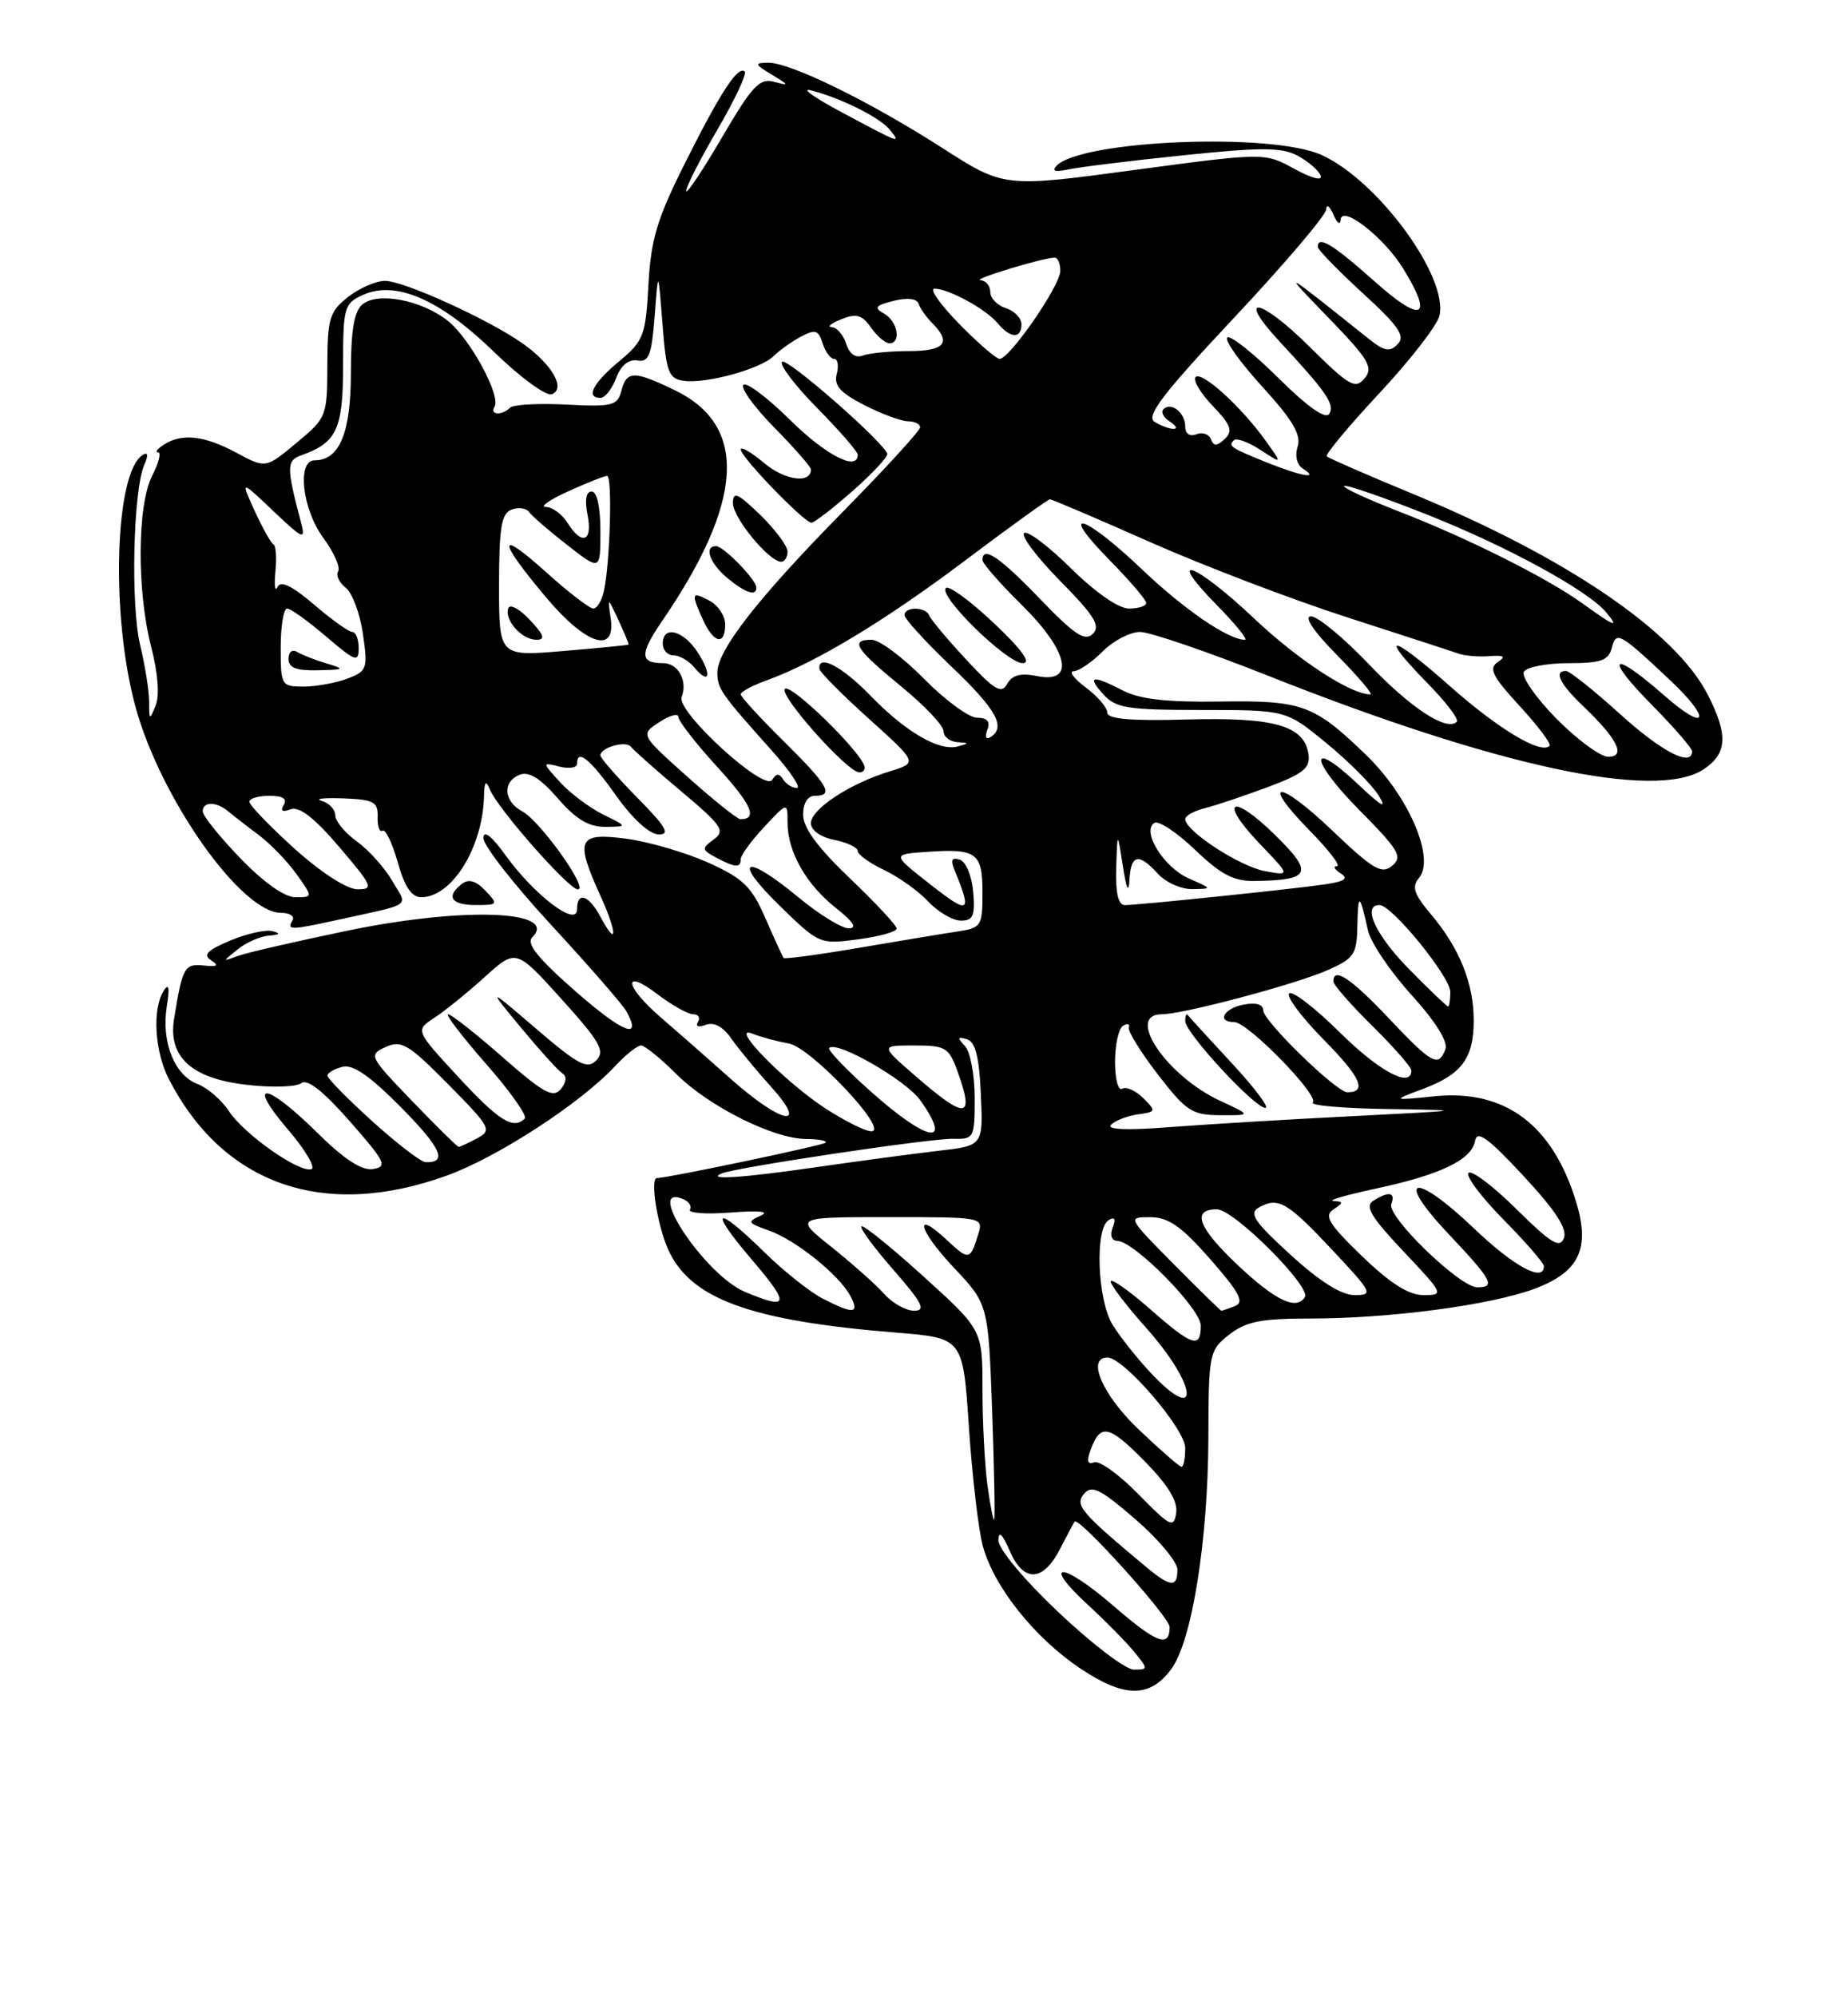 <?xml version="1.0" encoding="UTF-8" standalone="no"?>
<!DOCTYPE svg PUBLIC "-//W3C//DTD SVG 1.1//EN" "http://www.w3.org/Graphics/SVG/1.1/DTD/svg11.dtd" >
<svg xmlns="http://www.w3.org/2000/svg" xmlns:xlink="http://www.w3.org/1999/xlink" version="1.1" viewBox="0 0 237 256">
 <g >
 <path fill="currentColor"
d=" M 150.20 213.95 C 152.86 210.37 154.92 197.52 154.97 184.32 C 155.00 173.46 155.07 173.09 157.63 171.07 C 159.78 169.39 161.69 169.00 167.91 169.00 C 178.23 169.00 191.09 167.30 196.79 165.19 C 202.48 163.07 203.94 160.09 202.18 154.21 C 199.19 144.21 193.06 139.60 184.00 140.51 C 178.50 141.06 178.50 141.06 182.49 139.57 C 187.48 137.69 189.00 135.65 189.00 130.78 C 189.00 126.06 187.18 121.54 183.55 117.23 C 181.33 114.60 181.02 113.68 181.99 112.52 C 184.08 110.00 180.67 102.07 175.24 96.81 C 168.50 90.29 167.04 89.76 156.37 89.92 C 149.70 90.02 146.17 89.62 144.06 88.53 C 140.07 86.47 139.33 86.60 141.50 89.00 C 143.10 90.76 144.58 91.00 154.12 91.00 C 164.93 91.00 164.93 91.00 170.11 95.25 C 172.96 97.59 175.99 100.62 176.83 102.00 C 177.93 103.78 177.17 103.36 174.21 100.56 C 167.76 94.48 167.89 97.32 174.36 103.86 C 179.42 108.97 179.92 109.82 178.54 110.97 C 177.19 112.09 176.11 111.45 170.93 106.52 C 163.95 99.85 161.48 99.86 168.02 106.52 C 170.44 108.98 171.99 111.01 171.46 111.02 C 170.93 111.02 171.14 111.44 171.93 111.94 C 172.99 112.61 172.47 112.97 169.93 113.35 C 165.70 113.97 145.96 116.01 144.25 116.01 C 143.41 116.00 143.05 114.46 143.15 111.25 C 143.30 106.50 143.30 106.50 144.00 111.00 C 144.47 114.00 144.75 114.58 144.85 112.75 C 145.03 109.49 146.04 109.28 148.50 112.00 C 149.50 113.10 151.48 113.98 152.90 113.96 C 155.49 113.92 155.49 113.92 152.48 112.60 C 149.26 111.20 146.35 106.52 148.05 105.47 C 148.58 105.14 150.93 106.69 153.26 108.92 C 156.62 112.13 158.23 112.97 161.00 112.92 C 168.12 112.80 168.50 111.91 163.54 107.04 C 157.94 101.54 156.18 102.53 161.56 108.15 C 165.50 112.26 165.50 112.26 162.20 111.65 C 158.96 111.04 152.00 106.50 152.00 104.99 C 152.00 104.56 153.14 103.93 154.54 103.58 C 155.94 103.23 159.56 102.01 162.60 100.88 C 167.16 99.17 168.06 98.45 167.81 96.68 C 167.28 93.01 163.45 91.91 152.25 92.22 C 144.94 92.42 142.00 92.16 142.00 91.33 C 142.00 90.69 140.76 89.24 139.25 88.12 C 137.74 86.99 137.04 86.05 137.70 86.03 C 138.37 86.01 140.03 84.88 141.41 83.50 C 142.78 82.12 144.94 81.00 146.20 81.00 C 147.47 81.00 154.80 83.51 162.50 86.56 C 191.92 98.24 212.33 102.64 218.46 98.62 C 221.51 96.62 221.66 94.21 219.03 89.07 C 214.90 80.97 200.98 71.48 181.28 63.34 C 175.40 60.91 170.40 58.73 170.16 58.50 C 169.93 58.26 172.95 54.63 176.88 50.42 C 180.80 46.22 184.27 41.76 184.59 40.51 C 185.83 35.58 176.76 23.17 169.50 19.87 C 163.13 16.96 138.74 17.95 135.50 21.24 C 134.83 21.93 135.31 22.08 137.00 21.72 C 138.38 21.42 145.00 20.60 151.72 19.91 C 161.80 18.86 164.38 18.87 166.42 19.96 C 167.78 20.69 169.11 21.84 169.37 22.51 C 169.64 23.23 168.23 22.86 166.01 21.65 C 162.18 19.55 162.18 19.55 145.47 21.79 C 128.76 24.04 128.76 24.04 120.84 18.96 C 111.50 12.97 101.31 7.99 98.50 8.04 C 96.71 8.07 96.76 8.23 99.00 9.58 C 101.22 10.92 101.26 11.02 99.30 10.49 C 97.41 9.98 96.49 10.96 92.55 17.68 C 90.05 21.96 88.00 25.01 88.00 24.46 C 88.00 23.92 89.81 20.37 92.02 16.59 C 94.23 12.80 95.80 9.47 95.51 9.18 C 94.67 8.34 92.38 11.84 87.80 21.00 C 84.27 28.04 83.47 30.71 83.16 36.50 C 82.80 43.03 82.55 43.69 79.39 46.32 C 76.02 49.13 75.07 51.00 77.02 51.00 C 77.59 51.00 78.49 49.85 79.02 48.45 C 79.63 46.83 80.62 46.02 81.74 46.20 C 83.22 46.45 83.57 45.53 83.96 40.50 C 84.41 34.50 84.41 34.50 84.96 41.50 C 85.44 47.72 85.74 48.53 87.67 48.81 C 90.55 49.22 97.57 47.29 99.23 45.63 C 99.95 44.91 101.51 43.80 102.70 43.16 C 104.55 42.17 104.96 42.29 105.50 44.00 C 105.85 45.10 106.51 46.00 106.97 46.00 C 107.44 46.00 107.59 46.87 107.31 47.93 C 106.92 49.41 107.75 50.34 110.86 51.93 C 113.09 53.07 115.61 54.00 116.46 54.00 C 117.31 54.00 118.00 54.35 118.00 54.77 C 118.00 55.19 113.57 60.03 108.17 65.52 C 97.29 76.56 92.00 83.32 92.00 86.19 C 92.00 88.26 92.42 88.87 98.89 96.10 C 101.30 98.79 102.79 101.00 102.20 101.00 C 101.60 101.00 100.81 100.50 100.43 99.89 C 99.94 99.10 99.55 99.11 99.03 99.96 C 98.04 101.55 86.71 91.19 87.42 89.35 C 88.22 87.28 86.98 85.00 85.06 85.00 C 82.04 85.00 82.01 83.85 84.90 79.62 C 95.40 64.29 95.96 54.58 86.59 50.04 C 81.30 47.48 80.37 47.49 79.69 50.09 C 79.19 52.00 78.54 52.16 72.64 51.86 C 69.07 51.67 65.81 51.85 65.41 52.26 C 64.38 53.29 62.76 53.19 63.42 52.14 C 64.28 50.74 60.26 43.35 57.42 41.11 C 54.03 38.45 48.46 37.38 46.49 39.01 C 45.41 39.90 45.00 42.33 45.00 47.79 C 45.00 55.48 43.54 59.00 40.35 59.00 C 38.05 59.00 38.76 65.29 41.47 68.95 C 42.82 70.79 43.68 72.71 43.37 73.22 C 43.05 73.72 43.49 74.67 44.33 75.32 C 45.17 75.97 46.17 78.63 46.54 81.23 C 47.19 85.71 47.08 86.02 44.55 86.98 C 43.07 87.54 40.55 88.00 38.93 88.00 C 36.08 88.00 36.00 87.86 36.00 83.00 C 36.00 80.25 36.37 78.00 36.82 78.00 C 37.27 78.00 39.52 79.61 41.82 81.58 C 45.57 84.79 46.00 84.94 46.00 83.08 C 46.00 81.94 45.63 81.00 45.18 81.00 C 44.73 81.00 42.52 79.42 40.27 77.49 C 37.44 75.07 35.99 74.38 35.59 75.24 C 35.27 75.94 35.15 75.05 35.32 73.27 C 35.50 71.50 35.39 69.93 35.07 69.77 C 34.76 69.62 33.68 67.70 32.67 65.50 C 30.84 61.50 30.84 61.50 35.05 65.50 C 38.88 69.13 39.21 69.27 38.61 67.00 C 36.72 59.85 36.73 59.04 38.63 58.36 C 43.20 56.73 44.00 55.02 44.00 46.82 C 44.00 39.41 44.14 38.89 46.50 37.82 C 50.72 35.89 56.40 38.35 63.34 45.09 C 66.70 48.36 70.05 50.81 70.77 50.53 C 72.59 49.83 70.83 46.73 67.11 44.08 C 62.81 41.01 51.81 36.00 49.38 36.00 C 48.22 36.00 46.08 36.93 44.63 38.07 C 42.26 39.94 42.00 40.81 41.98 46.82 C 41.96 53.37 41.89 53.56 38.02 56.77 C 34.08 60.05 34.08 60.05 30.30 58.02 C 26.18 55.81 23.32 55.50 21.00 57.00 C 20.18 57.53 19.85 57.98 20.28 57.98 C 20.70 57.99 20.36 59.33 19.53 60.95 C 17.59 64.69 17.53 75.74 19.40 82.96 C 20.26 86.28 20.48 89.16 19.96 90.43 C 19.18 92.35 19.12 92.32 19.13 90.00 C 19.13 88.62 18.61 85.32 17.97 82.66 C 16.74 77.56 17.08 62.83 18.50 59.59 C 19.05 58.33 18.98 57.89 18.31 58.31 C 14.72 60.53 14.17 78.77 17.35 90.50 C 20.53 102.27 30.92 117.00 36.03 117.00 C 37.18 117.00 37.84 117.45 37.50 118.00 C 36.75 119.22 37.28 119.22 43.00 117.97 C 53.17 115.74 52.31 116.34 50.29 112.88 C 49.31 111.19 47.26 108.92 45.75 107.84 C 44.24 106.75 43.00 105.25 43.00 104.51 C 43.00 103.76 42.21 102.92 41.25 102.65 C 40.29 102.38 41.52 102.24 44.00 102.33 C 47.94 102.48 48.49 102.77 48.43 104.70 C 48.39 105.91 48.67 106.71 49.05 106.47 C 49.44 106.23 50.31 108.05 51.01 110.52 C 51.88 113.65 52.79 115.00 54.02 115.00 C 57.94 115.00 61.89 108.67 62.07 102.10 C 62.12 100.16 62.31 99.93 62.82 101.19 C 63.81 103.63 72.94 114.00 74.11 114.00 C 75.54 114.00 69.28 105.22 66.96 103.98 C 64.56 102.69 64.41 100.17 66.68 99.29 C 67.84 98.85 69.33 99.78 71.53 102.32 C 73.85 105.00 75.50 105.99 77.61 105.98 C 80.50 105.95 80.50 105.95 77.35 104.40 C 75.62 103.55 73.15 101.69 71.85 100.28 C 69.50 97.70 69.50 97.70 71.75 98.26 C 72.99 98.56 74.00 98.40 74.00 97.91 C 74.00 95.91 75.67 97.26 79.00 101.96 C 81.11 104.94 83.28 106.92 84.46 106.95 C 86.01 106.99 85.43 105.99 81.71 102.22 C 79.12 99.58 77.00 97.16 77.00 96.82 C 77.00 95.81 80.30 94.88 80.92 95.72 C 81.24 96.15 84.14 98.72 87.37 101.43 C 92.61 105.83 93.05 106.49 91.53 107.60 C 89.96 108.75 89.98 108.92 91.85 109.92 C 94.31 111.23 95.00 111.27 95.00 110.11 C 95.00 109.61 96.35 107.77 98.00 106.00 C 101.00 102.79 101.00 102.79 101.00 105.44 C 101.00 109.17 103.39 113.38 107.23 116.40 C 109.43 118.14 109.97 118.98 108.86 118.99 C 107.96 119.00 105.04 117.20 102.38 115.00 C 95.51 109.32 93.81 110.04 99.93 116.03 C 105.04 121.02 105.11 121.05 110.04 120.40 C 112.77 120.04 115.00 119.42 115.00 119.02 C 115.00 118.63 112.30 115.73 109.00 112.58 C 104.88 108.66 103.00 106.10 103.00 104.43 C 103.00 102.94 103.58 102.00 104.50 102.00 C 107.00 102.00 106.24 100.67 100.50 95.00 C 97.47 92.01 95.00 89.31 95.00 88.99 C 95.00 88.66 96.50 87.86 98.33 87.20 C 104.66 84.91 113.53 79.55 123.83 71.80 C 129.53 67.51 134.40 64.00 134.65 64.00 C 134.91 64.00 140.71 66.47 147.54 69.50 C 154.37 72.52 165.71 76.85 172.73 79.11 C 179.75 81.38 186.18 83.47 187.00 83.76 C 187.82 84.06 189.62 84.21 191.00 84.10 C 192.91 83.96 193.16 84.14 192.06 84.88 C 190.88 85.68 191.41 86.72 194.90 90.50 C 197.25 93.06 198.98 95.36 198.73 95.60 C 197.61 96.73 192.13 93.43 185.85 87.86 C 178.26 81.14 176.66 81.04 183.19 87.69 C 185.49 90.04 187.13 92.21 186.83 92.51 C 185.54 93.79 180.90 90.75 175.50 85.08 C 172.31 81.74 168.99 79.00 168.14 79.00 C 167.17 79.00 168.45 80.91 171.50 84.00 C 174.21 86.75 176.12 89.00 175.75 89.00 C 173.21 89.00 166.50 84.62 160.85 79.28 C 153.27 72.13 149.29 70.66 156.00 77.50 C 158.43 79.97 160.08 82.00 159.66 82.00 C 157.51 82.00 151.83 78.11 146.34 72.87 C 138.98 65.86 135.54 64.93 142.29 71.78 C 144.88 74.42 147.00 76.89 147.00 77.28 C 147.00 77.68 146.00 78.00 144.78 78.00 C 143.45 78.00 140.46 75.92 137.31 72.81 C 134.41 69.95 131.73 67.94 131.33 68.33 C 130.94 68.73 133.05 71.51 136.02 74.52 C 140.36 78.92 141.17 80.23 140.15 81.24 C 139.14 82.25 137.81 81.37 133.36 76.75 C 128.20 71.38 126.00 69.90 126.00 71.79 C 126.00 72.22 128.25 74.79 131.00 77.50 C 137.02 83.43 137.95 87.64 133.03 86.66 C 130.90 86.23 129.81 86.51 129.17 87.66 C 128.43 88.99 127.55 88.47 123.89 84.52 C 121.47 81.91 119.35 79.38 119.17 78.89 C 118.74 77.76 116.00 77.72 116.00 78.85 C 116.00 79.31 118.70 82.27 122.00 85.42 C 127.82 90.97 129.06 93.22 127.01 94.49 C 126.44 94.84 126.28 94.44 126.62 93.55 C 127.03 92.49 126.62 92.00 125.32 92.00 C 124.28 92.00 121.21 89.75 118.50 87.00 C 115.79 84.25 112.77 82.00 111.79 82.00 C 108.96 82.00 109.71 83.18 115.55 87.96 C 118.55 90.41 121.00 92.99 121.00 93.71 C 121.00 94.42 121.79 95.05 122.75 95.12 C 124.33 95.22 124.34 95.27 122.82 95.68 C 120.41 96.31 116.11 93.80 111.55 89.08 C 107.98 85.40 104.85 83.78 105.09 85.75 C 105.15 86.16 108.00 89.04 111.45 92.14 C 117.70 97.77 117.70 97.77 114.10 98.87 C 108.98 100.43 104.00 103.71 104.00 105.51 C 104.00 106.42 105.23 107.30 107.00 107.65 C 108.65 107.98 110.00 108.62 110.00 109.08 C 110.00 109.53 111.52 110.63 113.38 111.51 C 115.24 112.39 117.79 114.21 119.05 115.56 C 120.32 116.90 122.20 118.00 123.23 118.00 C 124.80 118.00 125.07 117.37 124.81 114.33 C 124.64 112.28 123.88 110.45 123.09 110.19 C 122.05 109.85 121.88 110.22 122.45 111.61 C 124.69 117.06 124.31 117.28 119.34 113.38 C 114.38 109.50 114.38 109.50 118.82 109.19 C 125.26 108.74 126.00 109.28 126.00 114.42 C 126.00 118.72 125.86 118.93 122.75 119.40 C 120.96 119.67 115.28 120.61 110.13 121.49 C 104.97 122.37 100.64 122.95 100.51 122.79 C 100.37 122.63 99.32 120.35 98.17 117.71 C 96.38 113.61 95.32 112.59 90.79 110.55 C 87.88 109.25 83.14 107.87 80.25 107.49 C 74.09 106.69 73.71 107.57 77.04 114.90 C 79.20 119.67 79.17 121.56 77.00 117.50 C 75.49 114.68 74.00 114.22 74.00 116.57 C 74.00 118.88 68.59 114.80 64.91 109.72 C 63.04 107.13 62.00 106.32 62.00 107.43 C 62.00 108.38 65.93 113.41 70.73 118.60 C 75.53 123.80 79.83 128.74 80.30 129.57 C 82.44 133.39 79.94 132.43 73.83 127.08 C 68.97 122.82 67.46 120.94 68.26 120.14 C 71.74 116.66 59.32 116.22 44.50 119.30 C 37.90 120.67 31.60 122.12 30.50 122.53 C 28.50 123.27 28.50 123.27 30.50 121.67 C 31.60 120.78 33.40 120.00 34.50 119.92 C 35.89 119.81 36.03 119.64 34.95 119.35 C 34.10 119.12 31.66 119.66 29.53 120.55 C 26.57 121.79 25.99 122.39 27.08 123.09 C 28.13 123.77 27.88 123.94 26.12 123.75 C 23.66 123.49 23.40 123.97 22.33 130.54 C 21.52 135.46 24.54 138.23 31.61 139.04 C 34.85 139.42 38.01 139.32 38.64 138.83 C 39.40 138.23 41.47 139.86 44.86 143.72 C 49.42 148.90 49.73 149.53 47.84 149.84 C 46.39 150.07 44.14 148.60 40.59 145.09 C 34.09 138.67 31.50 138.43 36.91 144.75 C 39.14 147.36 40.50 149.66 39.94 149.85 C 38.39 150.37 31.30 145.38 29.35 142.41 C 28.42 140.98 26.60 139.42 25.31 138.93 C 22.36 137.80 20.67 133.54 21.39 129.00 C 21.78 126.56 21.65 125.95 20.99 127.00 C 19.51 129.32 19.83 134.76 21.65 138.30 C 28.65 151.89 41.60 156.38 57.35 150.66 C 63.88 148.29 74.49 141.38 78.92 136.61 C 80.26 135.17 81.74 134.00 82.21 134.00 C 82.68 134.00 84.69 135.63 86.68 137.61 C 90.87 141.81 99.21 145.98 103.42 145.99 C 105.02 146.00 106.12 146.21 105.86 146.47 C 105.51 146.82 85.66 150.98 84.25 151.00 C 83.36 151.01 84.28 156.95 85.65 160.06 C 88.48 166.48 96.16 169.29 115.00 170.81 C 123.50 171.50 123.50 171.50 124.26 182.94 C 124.68 189.22 125.48 196.07 126.04 198.14 C 127.44 203.34 132.62 209.86 138.47 213.80 C 144.16 217.63 147.44 217.67 150.20 213.95 Z  M 62.25 114.16 C 61.05 112.90 60.11 112.62 59.25 113.28 C 57.14 114.90 57.85 116.00 61.00 116.00 C 63.88 116.00 63.93 115.93 62.25 114.16 Z  M 110.83 98.11 C 110.04 95.99 101.75 87.92 100.72 88.26 C 99.50 88.67 108.64 99.00 110.22 99.00 C 110.74 99.00 111.02 98.60 110.83 98.11 Z  M 89.46 83.59 C 87.61 80.76 85.00 80.12 85.00 82.50 C 85.00 83.33 85.62 84.00 86.38 84.00 C 87.14 84.00 88.32 84.69 89.02 85.52 C 91.01 87.92 91.34 86.46 89.46 83.59 Z  M 41.83 85.02 C 40.36 84.58 38.67 83.91 38.08 83.55 C 37.48 83.18 37.00 83.58 37.00 84.44 C 37.00 85.59 37.98 85.98 40.75 85.91 C 44.24 85.83 44.31 85.77 41.83 85.02 Z  M 127.43 79.84 C 124.43 77.01 121.67 74.99 121.30 75.37 C 120.30 76.37 129.13 85.00 131.15 85.00 C 132.31 85.00 131.09 83.30 127.43 79.84 Z  M 93.00 80.04 C 93.00 78.95 92.10 77.59 91.00 77.00 C 88.68 75.76 88.59 76.01 90.16 79.45 C 91.54 82.48 93.00 82.78 93.00 80.04 Z  M 97.00 75.31 C 97.00 74.32 92.80 70.00 91.83 70.00 C 90.25 70.00 91.01 72.19 93.25 74.06 C 95.60 76.01 97.00 76.48 97.00 75.31 Z  M 101.00 70.70 C 101.00 69.98 99.42 67.87 97.50 66.00 C 94.60 63.19 94.00 62.93 94.00 64.50 C 94.00 66.38 98.64 72.00 100.19 72.00 C 100.63 72.00 101.00 71.41 101.00 70.70 Z  M 109.40 62.88 C 111.98 60.61 113.95 58.47 113.79 58.13 C 112.94 56.30 100.88 45.78 100.30 46.37 C 99.92 46.74 101.95 49.41 104.81 52.31 C 107.66 55.20 110.00 57.89 110.00 58.28 C 110.00 60.46 105.91 58.36 101.31 53.81 C 98.41 50.95 95.73 48.94 95.34 49.33 C 94.94 49.72 96.73 52.19 99.31 54.81 C 101.89 57.43 104.00 59.84 104.00 60.18 C 104.00 62.03 100.65 61.58 98.03 59.37 C 96.36 57.97 95.00 57.18 95.00 57.62 C 95.00 58.58 103.14 67.00 104.07 67.00 C 104.43 67.00 106.83 65.14 109.40 62.88 Z  M 135.75 206.65 C 131.24 202.38 128.02 198.51 128.04 197.40 C 128.07 196.15 128.57 196.63 129.52 198.83 C 131.29 202.89 133.78 202.76 135.97 198.49 C 136.81 196.85 137.64 195.29 137.81 195.03 C 138.29 194.29 150.00 207.26 150.00 208.53 C 150.00 211.25 148.35 210.63 142.82 205.85 C 136.18 200.09 133.36 200.05 139.62 205.79 C 141.84 207.83 144.48 210.51 145.48 211.75 C 147.26 213.94 147.26 214.00 145.40 214.00 C 144.36 213.99 140.01 210.69 135.75 206.65 Z  M 147.05 200.89 C 138.64 193.89 137.81 192.93 139.01 191.48 C 140.01 190.29 141.07 190.81 145.60 194.72 C 148.57 197.28 151.00 200.20 151.00 201.19 C 151.00 203.50 150.10 203.43 147.05 200.89 Z  M 146.02 191.54 C 143.56 189.02 141.00 187.17 140.32 187.43 C 139.46 187.76 139.33 187.27 139.90 185.75 C 141.14 182.40 142.24 182.65 146.87 187.36 C 149.82 190.38 151.07 192.43 150.84 193.93 C 150.53 195.91 150.09 195.69 146.02 191.54 Z  M 126.64 190.39 C 126.29 187.82 126.00 182.29 126.00 178.09 C 126.00 170.46 126.00 170.46 118.45 163.62 C 114.29 159.85 110.71 156.96 110.48 157.19 C 110.25 157.42 112.11 159.94 114.61 162.80 C 118.30 167.02 118.79 168.00 117.23 168.00 C 116.18 168.00 114.45 167.03 113.40 165.85 C 112.36 164.68 109.32 161.98 106.66 159.85 C 101.82 156.00 101.82 156.00 113.98 156.00 C 126.12 156.00 126.13 156.00 125.44 158.25 C 124.43 161.53 124.24 161.57 121.50 159.00 C 117.09 154.85 117.74 157.62 122.32 162.47 C 126.74 167.16 126.74 167.16 127.24 180.83 C 127.50 188.35 127.63 194.62 127.50 194.78 C 127.38 194.93 126.99 192.95 126.64 190.39 Z  M 146.02 183.21 C 141.37 178.77 139.31 174.00 142.04 174.00 C 144.12 174.00 152.00 183.16 152.00 185.59 C 152.00 186.92 151.79 188.00 151.52 188.00 C 151.26 188.00 148.79 185.84 146.02 183.21 Z  M 147.38 175.75 C 145.72 173.96 143.60 171.28 142.68 169.79 C 140.74 166.65 140.39 157.49 142.17 156.39 C 142.96 155.91 143.13 156.22 142.70 157.34 C 142.32 158.32 142.56 159.02 143.28 159.04 C 145.49 159.11 154.00 167.75 154.00 169.91 C 154.00 172.89 152.90 172.54 147.60 167.88 C 145.02 165.61 142.71 163.95 142.47 164.19 C 142.23 164.44 144.27 167.15 147.02 170.23 C 153.68 177.71 154.02 182.91 147.38 175.75 Z  M 105.50 166.44 C 103.85 165.59 100.46 162.89 97.97 160.44 C 91.67 154.27 90.80 154.88 96.46 161.50 C 101.36 167.24 101.20 167.95 95.53 165.58 C 90.50 163.47 82.62 151.77 87.49 153.64 C 88.32 153.95 88.76 154.58 88.48 155.03 C 88.20 155.49 90.56 155.66 93.73 155.41 C 97.40 155.13 98.79 155.28 97.55 155.82 C 95.78 156.59 95.88 156.76 98.56 157.70 C 102.01 158.90 107.60 163.38 109.06 166.11 C 110.28 168.40 109.45 168.48 105.50 166.44 Z  M 150.50 162.00 C 144.58 156.02 144.57 156.00 147.53 156.01 C 149.86 156.02 151.51 157.18 155.23 161.41 C 158.96 165.67 159.62 166.93 158.39 167.40 C 157.54 167.73 156.75 168.00 156.64 168.00 C 156.53 168.00 153.77 165.30 150.50 162.00 Z  M 158.96 162.36 C 153.67 157.42 152.72 155.00 156.06 155.00 C 158.23 155.00 168.16 164.91 167.34 166.25 C 166.29 167.97 163.63 166.73 158.96 162.36 Z  M 165.51 160.83 C 160.82 156.54 160.12 155.51 161.46 154.76 C 163.93 153.38 165.08 154.05 170.90 160.25 C 176.00 165.69 176.15 166.00 173.73 166.00 C 172.03 166.00 169.24 164.24 165.51 160.83 Z  M 174.68 161.01 C 170.42 156.90 169.77 155.84 171.00 155.02 C 172.33 154.14 172.33 154.02 171.00 153.93 C 170.18 153.88 172.62 153.17 176.43 152.35 C 184.76 150.57 188.75 148.65 189.18 146.21 C 189.43 144.82 190.85 145.85 195.36 150.70 C 199.47 155.12 201.02 157.49 200.57 158.68 C 200.04 160.05 198.93 159.38 194.49 154.99 C 191.50 152.03 188.73 149.94 188.33 150.33 C 187.94 150.73 189.95 153.41 192.81 156.31 C 195.66 159.20 198.00 161.89 198.00 162.28 C 198.00 164.42 194.17 162.35 188.98 157.40 C 181.34 150.11 178.74 150.73 185.78 158.17 C 191.37 164.09 191.86 165.00 189.46 165.00 C 187.22 165.00 177.82 155.90 178.43 154.33 C 179.01 152.80 178.11 152.64 176.10 153.92 C 175.01 154.61 175.86 156.03 180.00 160.40 C 185.16 165.86 185.22 166.00 182.57 166.00 C 180.67 166.00 178.30 164.50 174.68 161.01 Z  M 92.57 150.40 C 94.44 149.62 119.39 145.89 122.25 145.96 C 124.91 146.03 125.00 145.87 125.00 140.72 C 125.00 137.79 124.44 134.80 123.75 134.07 C 122.74 133.01 122.79 132.84 124.00 133.20 C 125.09 133.54 125.58 135.45 125.79 140.25 C 126.09 146.85 126.09 146.85 120.29 147.51 C 117.11 147.88 110.12 148.82 104.76 149.59 C 95.23 150.97 90.43 151.29 92.57 150.40 Z  M 47.74 143.71 C 44.57 140.84 41.98 138.21 41.99 137.87 C 41.99 137.52 42.85 137.01 43.90 136.74 C 45.25 136.38 47.43 137.89 51.43 141.93 C 56.58 147.14 57.45 149.06 54.58 148.96 C 53.99 148.94 50.91 146.58 47.74 143.71 Z  M 52.84 141.11 C 47.33 135.38 47.24 135.21 49.46 134.20 C 51.47 133.28 52.38 133.82 57.48 138.98 C 62.93 144.49 63.13 144.86 61.19 145.90 C 60.06 146.51 58.99 147.00 58.82 147.00 C 58.64 146.99 55.96 144.35 52.84 141.11 Z  M 105.95 142.13 C 100.72 138.76 93.36 131.25 96.50 132.49 C 97.60 132.93 99.69 133.49 101.14 133.74 C 103.99 134.23 114.14 145.00 111.75 145.00 C 111.00 145.00 108.39 143.71 105.95 142.13 Z  M 111.65 139.88 C 108.49 137.06 106.10 134.56 106.34 134.32 C 107.32 133.35 116.17 138.43 118.02 141.02 C 122.27 147.00 118.98 146.41 111.65 139.88 Z  M 142.50 144.15 C 143.05 143.61 144.60 143.02 145.94 142.83 C 148.27 142.51 148.30 142.42 146.61 140.74 C 145.63 139.77 144.43 139.24 143.92 139.55 C 143.41 139.86 143.00 138.32 143.00 136.12 C 143.00 133.92 143.46 131.83 144.02 131.48 C 144.59 131.14 144.93 131.23 144.77 131.70 C 144.62 132.16 146.30 134.87 148.50 137.73 C 152.13 142.43 152.87 142.92 156.50 142.94 C 160.50 142.96 160.50 142.96 156.50 141.10 C 149.60 137.91 144.26 130.00 149.01 130.00 C 151.71 130.00 166.18 126.16 170.25 124.35 C 173.68 122.84 174.01 122.34 174.08 118.60 C 174.16 114.38 174.38 114.49 175.44 119.26 C 175.77 120.78 178.27 124.49 181.00 127.50 C 184.10 130.92 185.73 133.53 185.37 134.48 C 184.47 136.84 183.67 136.40 178.09 130.50 C 173.25 125.38 171.00 123.89 171.00 125.79 C 171.00 126.22 173.25 128.79 176.00 131.50 C 178.75 134.21 181.00 136.78 181.00 137.21 C 181.00 139.53 176.88 137.33 171.81 132.31 C 168.64 129.18 165.73 126.94 165.33 127.33 C 164.94 127.73 166.96 130.43 169.83 133.33 C 174.52 138.08 175.37 140.00 172.79 140.00 C 171.40 140.00 162.00 130.86 162.00 129.50 C 162.00 128.73 161.07 128.46 159.50 128.76 C 156.93 129.25 155.98 131.00 158.29 131.00 C 160.02 131.00 169.23 140.43 168.36 141.31 C 167.98 141.69 172.35 142.07 178.08 142.15 C 188.20 142.30 188.07 142.32 173.50 143.06 C 165.25 143.47 154.68 144.11 150.00 144.47 C 144.44 144.90 141.85 144.79 142.50 144.15 Z  M 157.95 136.25 C 155.02 133.09 152.48 130.31 152.31 130.08 C 152.14 129.85 152.00 130.21 152.00 130.88 C 152.00 132.37 160.90 142.00 162.28 142.00 C 162.84 142.00 160.89 139.41 157.95 136.25 Z  M 58.77 138.03 C 53.25 132.06 53.25 132.06 55.71 130.45 C 57.06 129.57 59.97 127.22 62.17 125.22 C 66.18 121.60 66.18 121.60 72.01 128.05 C 76.95 133.52 77.63 134.71 76.48 135.90 C 75.32 137.10 74.19 136.51 68.81 131.90 C 62.50 126.50 62.50 126.50 66.84 131.75 C 69.23 134.63 71.61 137.26 72.14 137.59 C 72.72 137.95 72.64 138.73 71.92 139.60 C 70.94 140.78 69.70 140.10 64.47 135.51 C 61.02 132.48 57.87 130.00 57.47 130.00 C 57.08 130.00 59.27 132.86 62.34 136.37 C 65.42 139.87 67.65 143.02 67.30 143.37 C 65.83 144.83 63.99 143.68 58.77 138.03 Z  M 93.68 138.25 C 90.75 135.64 86.69 132.08 84.67 130.34 C 80.08 126.38 79.81 123.99 84.34 127.45 C 86.18 128.85 88.24 130.00 88.90 130.00 C 89.57 130.00 89.84 130.44 89.51 130.99 C 89.15 131.56 89.57 131.72 90.51 131.36 C 91.55 130.96 92.72 131.58 93.79 133.12 C 94.71 134.43 96.98 137.19 98.85 139.25 C 103.85 144.79 100.25 144.10 93.68 138.25 Z  M 117.50 138.00 C 112.88 134.00 112.88 134.00 117.24 134.00 C 121.27 134.00 121.69 134.25 122.80 137.32 C 125.00 143.42 123.92 143.56 117.50 138.00 Z  M 180.71 124.22 C 176.41 119.85 174.63 116.00 176.92 116.00 C 178.50 116.00 186.00 125.20 186.00 127.14 C 186.00 128.16 185.87 129.00 185.71 129.00 C 185.55 129.00 183.30 126.85 180.71 124.22 Z  M 30.82 110.00 C 28.17 107.26 26.00 104.56 26.00 104.00 C 26.00 102.71 27.74 102.71 29.29 104.01 C 29.96 104.57 31.72 105.94 33.21 107.05 C 34.70 108.17 36.87 110.42 38.03 112.04 C 40.14 115.00 40.14 115.00 37.88 115.00 C 36.49 115.00 33.80 113.09 30.82 110.00 Z  M 37.72 108.73 C 34.54 105.85 31.96 103.16 31.97 102.75 C 31.99 102.34 33.15 102.00 34.56 102.00 C 36.26 102.00 36.88 102.39 36.39 103.17 C 35.92 103.95 36.21 104.13 37.26 103.73 C 38.37 103.31 40.29 104.79 43.51 108.56 C 47.79 113.58 47.97 114.00 45.83 113.98 C 44.45 113.96 41.15 111.82 37.72 108.73 Z  M 88.18 99.58 C 82.11 94.16 82.11 94.16 84.55 92.56 C 85.90 91.68 87.00 91.38 87.00 91.90 C 87.00 92.41 89.24 95.29 91.97 98.28 C 96.39 103.11 97.23 105.00 94.96 105.00 C 94.57 105.00 91.52 102.56 88.18 99.58 Z  M 199.59 92.10 C 196.94 89.40 195.07 86.70 195.44 86.10 C 195.81 85.49 198.38 85.00 201.15 85.00 C 205.30 85.00 206.28 84.66 206.70 83.06 C 207.27 80.85 207.67 81.06 214.13 87.13 C 219.63 92.29 218.95 94.00 213.36 89.08 C 206.70 83.23 205.62 84.04 211.78 90.28 C 214.65 93.19 217.00 95.89 217.00 96.28 C 217.00 98.38 213.13 96.38 207.74 91.50 C 204.39 88.47 201.29 86.00 200.83 86.00 C 199.22 86.00 200.04 87.66 203.09 90.56 C 207.45 94.72 208.57 97.00 206.25 97.00 C 205.25 97.00 202.25 94.79 199.59 92.10 Z  M 64.00 75.04 C 64.00 67.62 64.30 65.82 65.60 65.32 C 66.48 64.99 67.49 65.12 67.85 65.63 C 68.21 66.14 70.41 68.04 72.75 69.86 C 77.00 73.17 77.00 73.17 77.00 68.08 C 77.00 64.98 76.56 63.00 75.88 63.00 C 75.16 63.00 74.97 64.09 75.35 66.00 C 76.04 69.43 74.63 69.98 72.77 67.00 C 72.08 65.90 70.84 64.99 70.01 64.98 C 69.18 64.97 70.46 64.07 72.86 62.98 C 75.26 61.89 77.51 61.00 77.86 61.00 C 78.55 61.00 78.25 72.09 77.45 75.75 C 77.18 76.99 76.57 78.00 76.09 78.00 C 75.61 78.00 72.84 75.87 69.95 73.26 C 63.74 67.68 63.79 69.15 70.05 76.59 C 75.16 82.66 79.00 83.90 78.32 79.25 C 77.92 76.50 77.92 76.50 79.32 79.50 C 80.09 81.15 80.67 82.55 80.61 82.62 C 80.55 82.69 76.79 83.06 72.25 83.44 C 64.00 84.14 64.00 84.14 64.00 75.04 Z  M 67.94 79.44 C 66.62 78.03 65.38 77.37 65.18 77.97 C 64.67 79.49 66.92 82.00 68.80 82.00 C 69.98 82.00 69.77 81.39 67.94 79.44 Z  M 203.00 77.38 C 198.38 74.05 188.23 68.97 179.24 65.49 C 175.25 63.94 172.16 62.50 172.38 62.29 C 172.59 62.07 177.39 63.73 183.03 65.96 C 193.32 70.04 203.67 75.69 206.00 78.50 C 207.71 80.56 207.09 80.33 203.00 77.38 Z  M 162.50 59.29 C 157.79 57.39 157.48 57.18 158.25 56.42 C 158.57 56.10 160.10 56.66 161.65 57.67 C 164.47 59.50 164.47 59.50 162.32 56.50 C 159.22 52.16 154.13 47.53 153.33 48.33 C 152.96 48.71 153.94 50.37 155.52 52.02 C 157.87 54.47 158.15 55.24 157.07 56.26 C 156.06 57.21 155.65 57.22 155.31 56.31 C 155.07 55.65 154.22 55.36 153.44 55.66 C 152.57 56.00 152.00 55.60 152.00 54.67 C 152.00 52.90 150.20 51.47 149.21 52.45 C 148.85 52.81 149.22 53.53 150.03 54.04 C 150.84 54.55 151.05 54.97 150.50 54.97 C 149.95 54.97 148.85 54.56 148.06 54.06 C 146.93 53.34 149.15 50.44 158.31 40.68 C 164.74 33.83 170.03 27.61 170.07 26.86 C 170.11 26.11 170.53 26.40 171.00 27.50 C 171.47 28.60 171.89 28.91 171.93 28.18 C 172.04 26.18 177.46 30.38 179.93 34.39 C 183.90 40.81 182.39 41.51 176.30 36.08 C 170.95 31.31 169.00 30.13 169.00 31.65 C 169.00 32.00 171.59 34.66 174.75 37.56 C 179.38 41.80 180.26 43.07 179.25 44.11 C 178.24 45.15 177.55 45.03 175.56 43.45 C 164.12 34.33 164.25 34.40 170.42 40.78 C 175.56 46.09 176.16 47.11 175.00 48.50 C 173.81 49.93 173.03 49.48 167.86 44.36 C 161.58 38.14 158.41 37.64 164.10 43.77 C 170.11 50.24 171.22 51.84 170.48 53.04 C 170.01 53.79 167.72 52.19 163.91 48.41 C 160.69 45.22 157.76 42.91 157.39 43.27 C 157.03 43.63 159.06 46.47 161.90 49.58 C 165.78 53.83 166.90 55.73 166.42 57.24 C 166.04 58.45 166.32 59.59 167.14 60.11 C 169.30 61.47 166.86 61.04 162.50 59.29 Z  M 108.52 44.07 C 108.16 42.93 107.33 41.97 106.68 41.94 C 106.03 41.90 106.58 41.44 107.89 40.92 C 109.83 40.14 110.55 40.35 111.70 41.98 C 112.48 43.09 113.54 44.00 114.06 44.00 C 115.62 44.00 115.12 41.16 113.37 40.19 C 112.03 39.44 112.24 39.16 114.60 38.56 C 116.38 38.12 117.59 38.26 117.81 38.94 C 118.01 39.54 118.81 40.67 119.59 41.45 C 122.06 43.92 121.14 45.00 116.58 45.00 C 114.15 45.00 111.49 45.26 110.67 45.57 C 109.73 45.93 108.94 45.38 108.52 44.07 Z  M 123.00 41.50 C 120.57 39.02 119.15 37.00 119.84 37.00 C 121.66 37.00 126.43 39.61 127.95 41.43 C 129.57 43.39 131.00 43.45 131.00 41.57 C 131.00 40.78 130.10 39.85 129.00 39.50 C 127.90 39.15 127.00 38.22 127.00 37.43 C 127.00 36.64 126.44 35.96 125.75 35.91 C 124.57 35.83 133.66 33.06 135.25 33.02 C 135.66 33.01 135.99 33.79 135.98 34.75 C 135.95 36.64 129.48 46.00 128.20 46.00 C 127.77 46.00 125.43 43.98 123.00 41.50 Z  M 108.00 14.42 C 104.42 12.51 102.62 11.23 104.00 11.58 C 107.82 12.56 112.77 15.02 114.08 16.59 C 115.65 18.49 115.47 18.42 108.00 14.42 Z "/>
</g>
</svg>